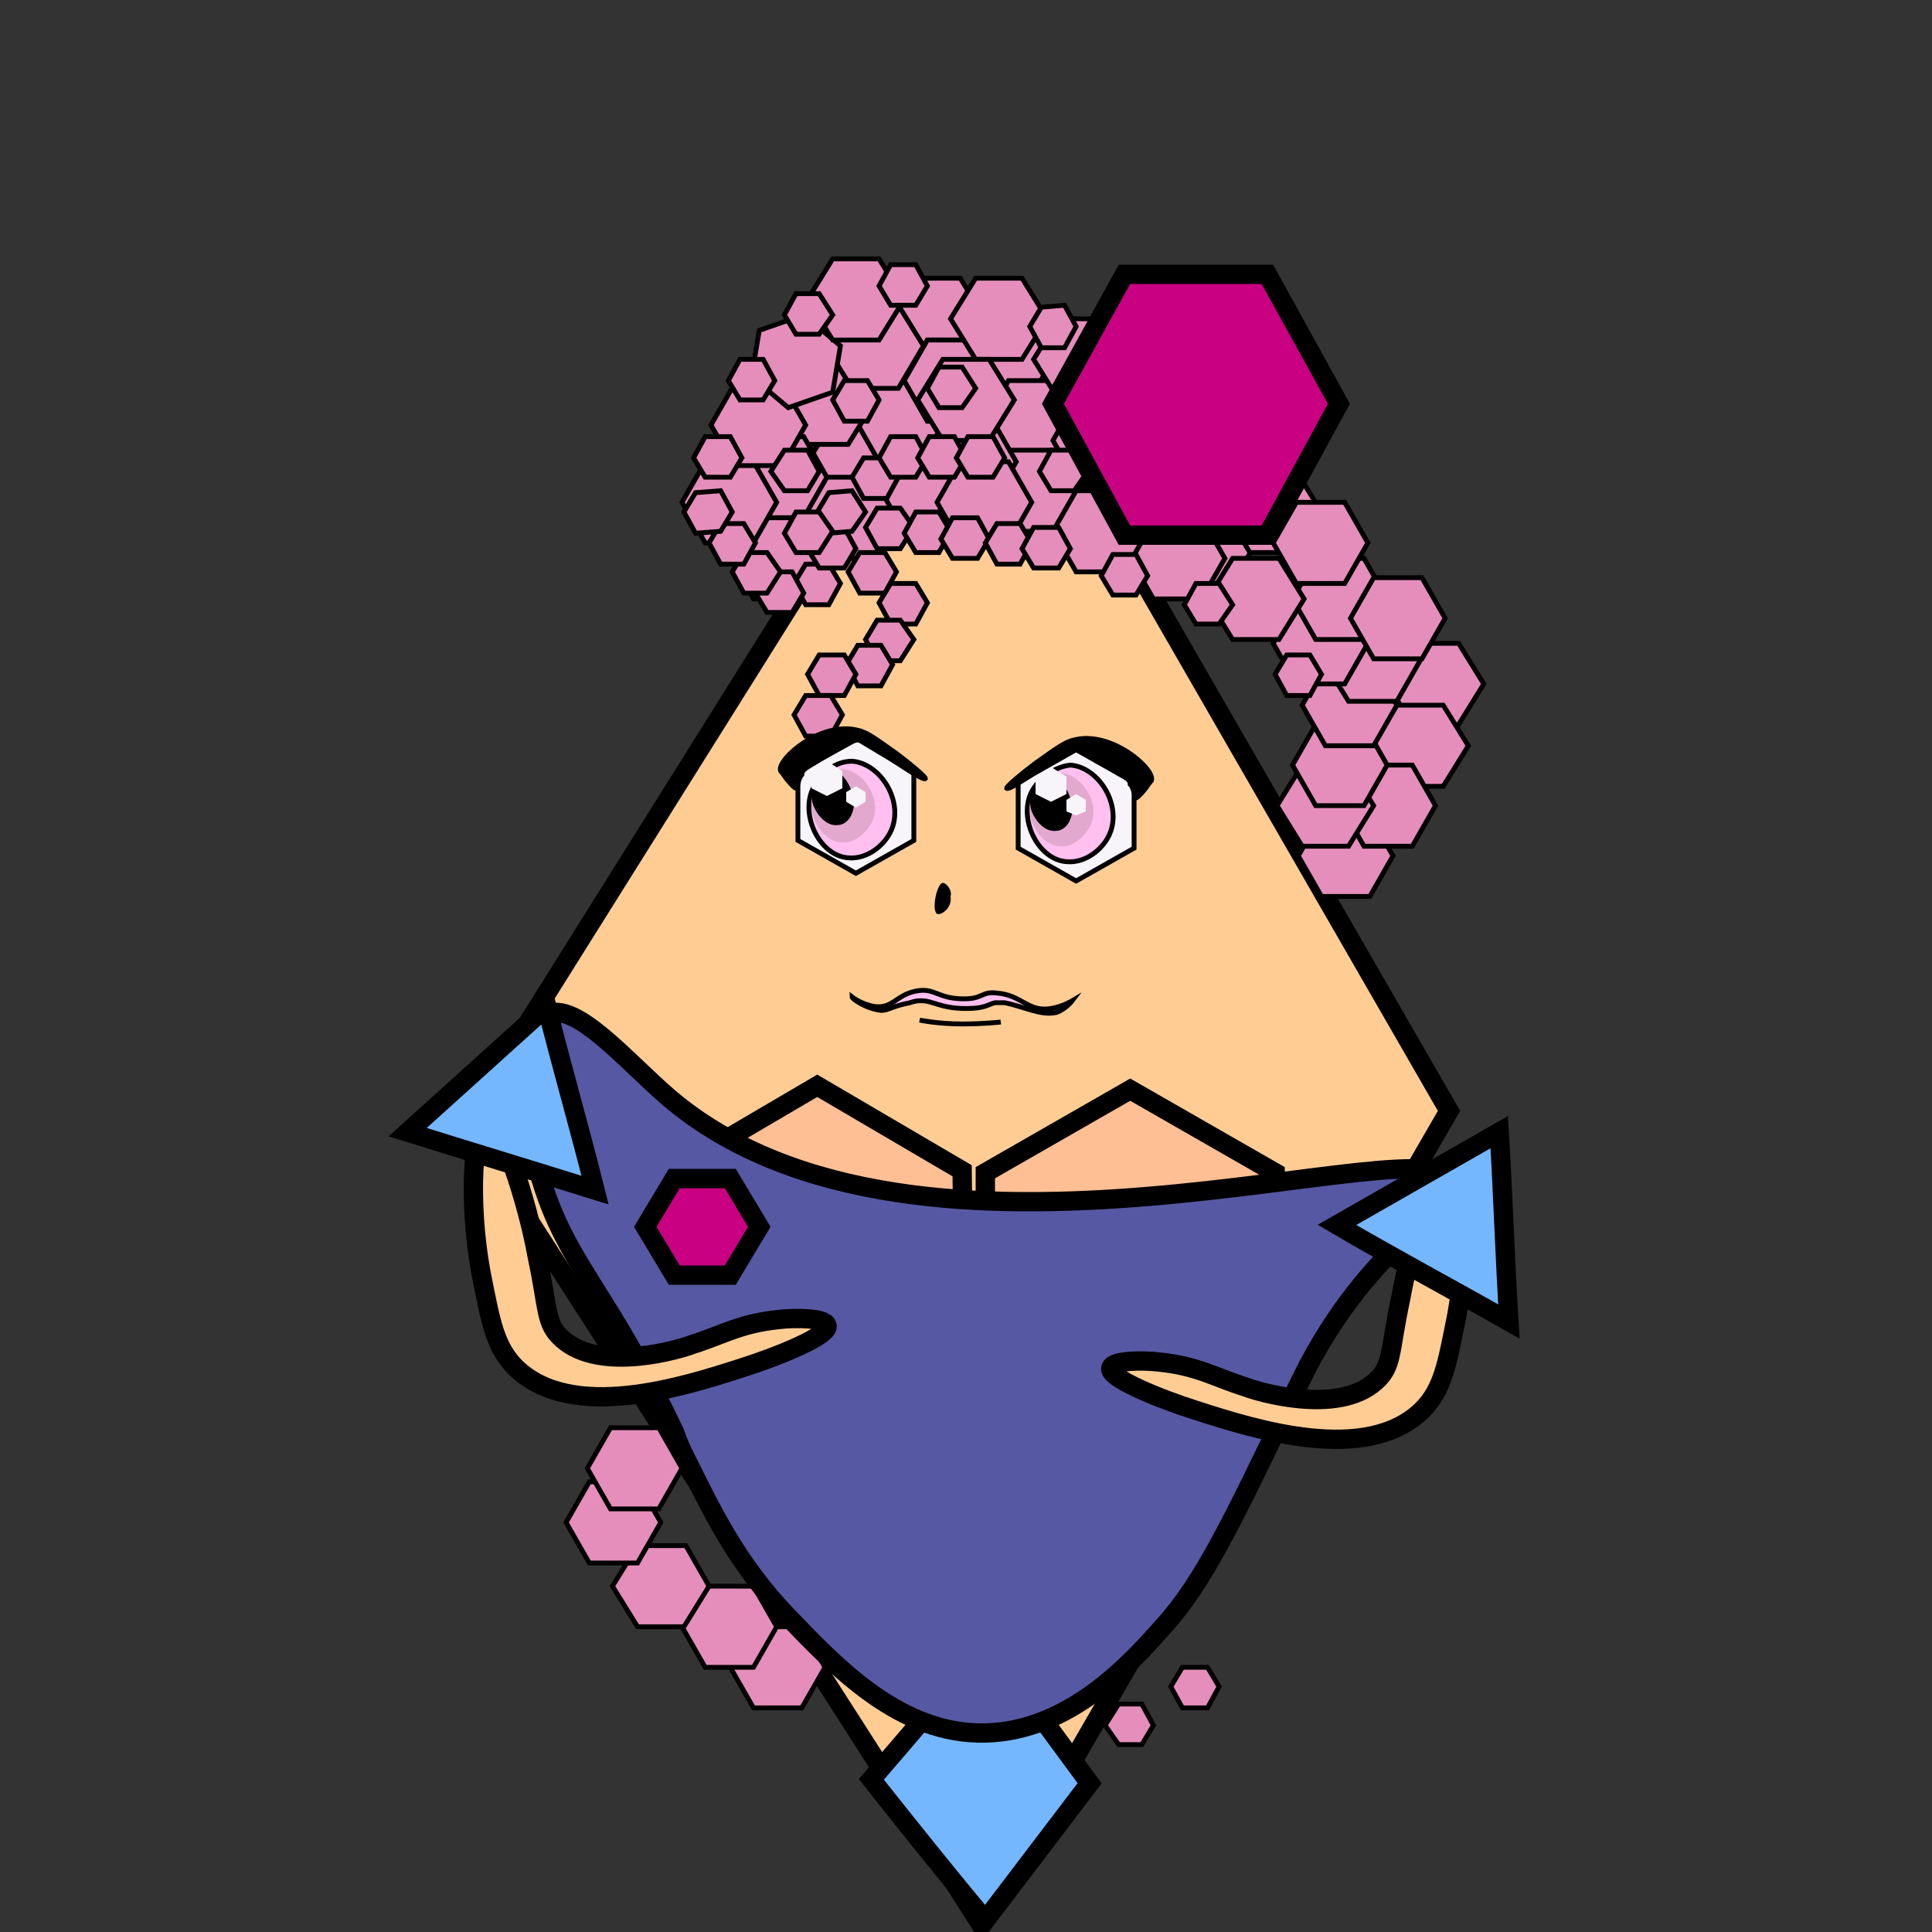 <?xml version="1.0" encoding="utf-8"?>
<!-- Generator: Adobe Illustrator 26.0.3, SVG Export Plug-In . SVG Version: 6.00 Build 0)  -->
<svg version="1.1" id="Ebene_1" xmlns="http://www.w3.org/2000/svg" xmlns:xlink="http://www.w3.org/1999/xlink" x="0px" y="0px"
	 viewBox="0 0 100 100" style="enable-background:new 0 0 100 100;" xml:space="preserve">
<rect x="0" y="0" width="100" height="100" fill="#333333" stroke="none"/>
<style type="text/css">
	.st0{fill:#FFCD94;stroke:#000000;stroke-miterlimit:10;}
	.st1{fill:#FFBF94;stroke:#000000;stroke-miterlimit:10;}
	.st2{fill:#E58EBB;stroke:#000000;stroke-width:0.25;stroke-miterlimit:10;}
	.st3{fill:#C90082;stroke:#000000;stroke-miterlimit:10;}
	.st4{fill:#F8F5FA;stroke:#000000;stroke-width:0.25;stroke-miterlimit:10;}
	.st5{fill:#FFBFEF;stroke:#000000;stroke-width:0.25;stroke-miterlimit:10;}
	.st6{fill:#E3A8CD;}
	.st7{stroke:#000000;stroke-width:0.25;stroke-miterlimit:10;}
	.st8{fill:#F8F5FA;}
	.st9{fill:#74B7FF;stroke:#000000;stroke-miterlimit:10;}
	.st10{fill:#5758A3;stroke:#000000;stroke-miterlimit:10;}
	.st11{fill:#8B5D33;stroke:#000000;stroke-miterlimit:10;}
</style>
<g id="Ebene_2_00000093860788734264317370000010671531211922489223_">
</g>
<g id="Ebene_2_00000155117456943755282400000000455714548288664224_">
</g>
<g>
	<g id="Ebene_1_00000017510764199299988230000010460311392665681541_">
		<path class="st0" d="M50.8,15.5l24.2,42l-24.3,42C41.9,85.7,33,71.9,24.1,58.1C33,43.9,41.9,29.7,50.8,15.5z"/>
	</g>
	<g id="Ebene_1_00000021081713733613035710000009338591003765749940_">
		<polygon class="st1" points="51,60.7 58.5,56.4 66,60.7 66,69.2 58.5,73.5 51,69.2 		"/>
	</g>
	<g id="Ebene_1_00000040566956274818674030000008800916634219015098_">
		<polygon class="st1" points="34.8,60.6 42.3,56.2 49.8,60.6 49.9,69.3 42.3,73.7 34.8,69.3 		"/>
	</g>
	<g>
		<g id="Ebene_1_00000049924981427108204100000013874390922145559987_">
			<polygon class="st2" points="47.3,18.6 46,16.5 47.3,14.4 49.7,14.4 51,16.5 49.7,18.6 			"/>
		</g>
		<g id="Ebene_1_00000075883084409569293000000007168356677507645575_">
			<polygon class="st2" points="43.1,26 41.8,23.9 43.1,21.8 45.5,21.8 46.8,23.9 45.5,26 			"/>
		</g>
		<g id="Ebene_1_00000078747367014651915640000007853831316863428752_">
			<polygon class="st2" points="50.8,20.7 49.6,18.6 50.8,16.5 53.3,16.5 54.5,18.6 53.3,20.7 			"/>
		</g>
		<g id="Ebene_1_00000078006568996357537210000013637542718916437660_">
			<polygon class="st2" points="52.2,23.9 51,21.8 52.2,19.7 54.7,19.7 55.9,21.8 54.7,23.9 			"/>
		</g>
		<g id="Ebene_1_00000124870620373433670870000000975757799074416800_">
			<polygon class="st2" points="45.5,23.9 44.3,21.8 45.5,19.7 48,19.7 49.2,21.8 48,23.9 			"/>
		</g>
		<g id="Ebene_1_00000109016897759603043560000018099208858153226659_">
			<polygon class="st2" points="52.3,27.5 51.1,25.4 52.3,23.3 54.8,23.3 56,25.4 54.8,27.5 			"/>
		</g>
		<g id="Ebene_1_00000073716574766803548870000001478722343574675360_">
			<polygon class="st2" points="48,21.8 46.8,19.7 48,17.6 50.5,17.6 51.7,19.7 50.5,21.8 			"/>
		</g>
		<g id="Ebene_1_00000103946923913876263480000002759049388801585541_">
			<polygon class="st2" points="55.7,24.9 54.5,22.8 55.7,20.7 58.2,20.7 59.4,22.8 58.2,24.9 			"/>
		</g>
		<g id="Ebene_1_00000019657649639297213490000006650460576445664700_">
			<polygon class="st2" points="57.2,28.1 56,26 57.2,23.9 59.7,23.9 60.9,26 59.7,28.1 			"/>
		</g>
		<g id="Ebene_1_00000050621994624327969240000014302206671902072504_">
			<polygon class="st2" points="61.3,30.2 60,28.1 61.3,26 63.8,26 65,28.1 63.8,30.2 			"/>
		</g>
		<g id="Ebene_1_00000043449252200788915920000012746244783792264345_">
			<polygon class="st2" points="59.7,31 58.5,28.9 59.7,26.8 62.2,26.8 63.4,28.9 62.2,31 			"/>
		</g>
		<g id="Ebene_1_00000155854385489391478070000000779963376274987438_">
			<polygon class="st2" points="48,21.8 46.8,19.7 48,17.6 50.5,17.6 51.7,19.7 50.5,21.8 			"/>
		</g>
		<g id="Ebene_1_00000121253859360152957500000002817831213141183113_">
			<polygon class="st2" points="50.5,18.6 49.2,16.5 50.5,14.4 52.9,14.4 54.2,16.5 52.9,18.6 			"/>
		</g>
		<g id="Ebene_1_00000114762514249507165360000000354996966922756272_">
			<polygon class="st2" points="48.9,26 47.7,23.9 48.9,21.8 51.4,21.8 52.6,23.9 51.4,26 			"/>
		</g>
		<g id="Ebene_1_00000091016398244549105240000013685842631155731903_">
			<polygon class="st2" points="39,88.4 37.8,86.3 39,84.2 41.5,84.2 42.7,86.3 41.5,88.4 			"/>
		</g>
		<g id="Ebene_1_00000101815976903092864370000002179455309809414060_">
			<polygon class="st2" points="57.9,90.3 57.2,89.3 57.9,88.2 59.1,88.2 59.7,89.3 59.1,90.3 			"/>
		</g>
		<g id="Ebene_1_00000152970961969070877180000012347222087850868926_">
			<polygon class="st2" points="36.5,86.3 35.3,84.2 36.5,82.1 39,82.1 40.2,84.2 39,86.3 			"/>
		</g>
		<g id="Ebene_1_00000007399662464591171460000009061300598152072100_">
			<polygon class="st2" points="33,84.2 31.7,82.1 33,80 35.5,80 36.7,82.1 35.4,84.2 			"/>
		</g>
		<g id="Ebene_1_00000008139098663933757000000013571037664345855650_">
			<polygon class="st2" points="30.5,80.9 29.3,78.8 30.5,76.7 33,76.7 34.2,78.8 33,80.9 			"/>
		</g>
		<g id="Ebene_1_00000069356200264058043440000007944793571001433266_">
			<polygon class="st2" points="31.6,78.1 30.4,76 31.6,73.9 34.1,73.9 35.3,76 34.1,78.1 			"/>
		</g>
		<g id="Ebene_1_00000047021863634659484070000002657173884551311281_">
			<polygon class="st2" points="68.4,46.4 67.2,44.3 68.4,42.2 70.9,42.2 72.1,44.3 70.9,46.4 			"/>
		</g>
		<g id="Ebene_1_00000083792668096711963000000000234143734034741179_">
			<polygon class="st2" points="58.2,21.8 57,19.7 58.2,17.6 60.7,17.6 61.9,19.7 60.7,21.8 			"/>
		</g>
		<g id="Ebene_1_00000155846876996294504220000012833218279737405846_">
			<polygon class="st2" points="64.7,28.6 63.4,26.5 64.7,24.4 67.1,24.4 68.4,26.5 67.1,28.6 			"/>
		</g>
		<g id="Ebene_1_00000064324371766809815480000017951311462969022099_">
			<polygon class="st2" points="73.1,37.5 71.8,35.4 73.1,33.3 75.5,33.3 76.8,35.4 75.5,37.5 			"/>
		</g>
		<g id="Ebene_1_00000057120558481850508240000002370040780672044161_">
			<polygon class="st2" points="72.3,40.7 71,38.6 72.3,36.5 74.7,36.5 76,38.6 74.7,40.7 			"/>
		</g>
		<g id="Ebene_1_00000130649312291674770740000009105728675298930309_">
			<polygon class="st2" points="70.6,43.8 69.4,41.7 70.6,39.6 73.1,39.6 74.3,41.7 73.1,43.8 			"/>
		</g>
		<g id="Ebene_1_00000052816994298409607080000002820994419078551740_">
			<polygon class="st2" points="67.4,43.8 66.1,41.7 67.4,39.6 69.8,39.6 71.1,41.7 69.8,43.8 			"/>
		</g>
		<g id="Ebene_1_00000161610720721244693040000013040862773401460352_">
			<polygon class="st2" points="68.1,41.7 66.9,39.6 68.1,37.5 70.6,37.5 71.8,39.6 70.6,41.7 			"/>
		</g>
		<g id="Ebene_1_00000147209448938006349250000014169797065848400014_">
			<polygon class="st2" points="68.6,38.6 67.4,36.5 68.6,34.4 71.1,34.4 72.3,36.5 71.1,38.6 			"/>
		</g>
		<g id="Ebene_1_00000034777492734968980700000016655544237121322155_">
			<polygon class="st2" points="69.8,36.3 68.5,34.2 69.8,32.1 72.3,32.1 73.5,34.2 72.3,36.3 			"/>
		</g>
		<g id="Ebene_1_00000116932605861522802950000013516928147717539481_">
			<polygon class="st2" points="67.1,35.4 65.9,33.3 67.1,31.2 69.6,31.2 70.8,33.3 69.6,35.4 			"/>
		</g>
		<g id="Ebene_1_00000116933010090541140420000004002994828949590164_">
			<polygon class="st2" points="68.1,33.1 66.9,31 68.1,28.9 70.6,28.9 71.8,31 70.6,33.1 			"/>
		</g>
		<g id="Ebene_1_00000153692586327578460160000007597796009077079483_">
			<polygon class="st2" points="54.8,20.7 53.5,18.6 54.8,16.5 57.2,16.5 58.5,18.6 57.2,20.7 			"/>
		</g>
		<g id="Ebene_1_00000136392295141352996300000017273046259214444694_">
			<polygon class="st2" points="61.3,26 60,23.9 61.3,21.8 63.8,21.8 65,23.9 63.8,26 			"/>
		</g>
		<g id="Ebene_1_00000121986131910028326680000002305205102226115209_">
			<polygon class="st2" points="63.8,33.1 62.5,31 63.8,28.9 66.2,28.9 67.5,31 66.2,33.1 			"/>
		</g>
		<g id="Ebene_1_00000093899661503872819870000000629068053195478690_">
			<polygon class="st2" points="59.4,24.9 58.1,22.8 59.4,20.7 61.9,20.7 63.1,22.8 61.8,24.9 			"/>
		</g>
		<g id="Ebene_1_00000124159704194483608700000009704461357836863370_">
			<polygon class="st2" points="48.8,22.8 47.5,20.7 48.8,18.6 51.2,18.6 52.5,20.7 51.2,22.8 			"/>
		</g>
		<g id="Ebene_1_00000012433831334915486440000013475588771625302919_">
			<polygon class="st2" points="61.2,88.4 60.6,87.3 61.2,86.3 62.5,86.3 63.1,87.3 62.5,88.4 			"/>
		</g>
		<g id="Ebene_1_00000127034956525922330070000015210008917161921978_">
			<polygon class="st2" points="46.2,27.5 45,25.4 46.2,23.3 48.7,23.3 49.9,25.4 48.7,27.5 			"/>
		</g>
		<g id="Ebene_1_00000042708643255500030600000018261299611749558931_">
			<polygon class="st2" points="41.4,23 40.2,20.9 41.4,18.8 43.9,18.8 45.2,20.9 43.9,23 			"/>
		</g>
		<g id="Ebene_1_00000093156988129375793760000006397677823034770337_">
			<polygon class="st2" points="44.1,20.1 42.8,18 44.1,15.9 46.5,15.8 47.8,17.9 46.5,20.1 			"/>
		</g>
		<g id="Ebene_1_00000147940107714500665700000010449958511284121736_">
			<polygon class="st2" points="55.7,29.6 54.5,27.5 55.7,25.4 58.2,25.4 59.4,27.5 58.2,29.6 			"/>
		</g>
		<g id="Ebene_1_00000036247280245865072260000010818401097158549641_">
			<polygon class="st2" points="49.7,28.1 48.5,26 49.7,23.9 52.2,23.9 53.4,26 52.2,28.1 			"/>
		</g>
		<g id="Ebene_1_00000121991346535237687280000001117902960961459109_">
			<polygon class="st2" points="42.7,28.9 41.4,26.8 42.7,24.7 45.2,24.7 46.4,26.8 45.2,28.9 			"/>
		</g>
		<g id="Ebene_1_00000080887655080967295960000007798500328872233646_">
			<polygon class="st2" points="39.1,26.8 37.9,24.7 39.1,22.6 41.6,22.6 42.8,24.7 41.6,26.8 			"/>
		</g>
		<g id="Ebene_1_00000003796674896473110370000007816154228912857485_">
			<polygon class="st2" points="39,31 37.8,28.9 39,26.8 41.5,26.8 42.7,28.9 41.5,31 			"/>
		</g>
		<g id="Ebene_1_00000150810723396750236720000009407928356292648321_">
			<polygon class="st2" points="36.5,28.1 35.3,26 36.5,23.9 39,23.9 40.2,26 39,28.1 			"/>
		</g>
		<g id="Ebene_1_00000016033431193503091240000001420330196670036653_">
			<polygon class="st2" points="38,24.1 36.8,22 38,19.9 40.5,19.9 41.7,22 40.5,24.1 			"/>
		</g>
		<g id="Ebene_1_00000043448343594681186370000005515947611764397467_">
			<polygon class="st2" points="38.9,19.5 39.3,17.1 41.6,16.3 43.5,17.9 43.1,20.3 40.8,21.1 			"/>
		</g>
		<g id="Ebene_1_00000055666663370317218130000018252955206566971544_">
			<polygon class="st2" points="43.1,17.6 41.8,15.5 43.1,13.4 45.5,13.4 46.8,15.5 45.5,17.6 			"/>
		</g>
		<g id="Ebene_1_00000027606506259941958050000011166724693516022712_">
			<polygon class="st2" points="67.1,30.2 65.9,28.1 67.1,26 69.6,26 70.8,28.1 69.6,30.2 			"/>
		</g>
		<g id="Ebene_1_00000120556554998956927760000003983537754656783760_">
			<polygon class="st2" points="71.1,34.1 69.9,32 71.1,29.9 73.6,29.9 74.8,32 73.6,34.1 			"/>
		</g>
		<g id="Ebene_1_00000030482902737561320300000005827103701430335661_">
			<polygon class="st2" points="44.5,30.7 43.9,29.6 44.5,28.6 45.8,28.6 46.4,29.6 45.8,30.7 			"/>
		</g>
		<g id="Ebene_1_00000013904947931658045380000015462667559689772459_">
			<polygon class="st2" points="46.1,32.3 45.5,31.2 46.1,30.2 47.4,30.2 48,31.2 47.4,32.3 			"/>
		</g>
		<g id="Ebene_1_00000152975434650941438170000008596514716728252075_">
			<polygon class="st2" points="45.4,34.2 44.8,33.1 45.4,32.1 46.6,32.1 47.3,33.1 46.6,34.2 			"/>
		</g>
		<g id="Ebene_1_00000006708717824619414190000003401712528005930426_">
			<polygon class="st2" points="44.4,35.5 43.8,34.4 44.4,33.4 45.6,33.4 46.2,34.4 45.6,35.5 			"/>
		</g>
		<g id="Ebene_1_00000090978661850565295690000008662097899371316159_">
			<polygon class="st2" points="42.4,36 41.8,34.9 42.4,33.9 43.7,33.9 44.3,34.9 43.7,36 			"/>
		</g>
		<g id="Ebene_1_00000003074963992930304730000010409665829537481136_">
			<polygon class="st2" points="41.7,31.3 41.1,30.2 41.7,29.2 42.9,29.2 43.5,30.2 42.9,31.3 			"/>
		</g>
		<g id="Ebene_1_00000139972788330946085070000015351916285315427978_">
			<polygon class="st2" points="42.4,29.4 41.8,28.4 42.4,27.3 43.7,27.3 44.3,28.4 43.7,29.4 			"/>
		</g>
		<g id="Ebene_1_00000106142128207652151860000012076881008129470604_">
			<polygon class="st2" points="45.4,28.4 44.8,27.3 45.4,26.3 46.6,26.3 47.3,27.3 46.6,28.4 			"/>
		</g>
		<g id="Ebene_1_00000088090821870966536950000004364880617379600558_">
			<polygon class="st2" points="42.9,27.6 42.3,26.5 42.9,25.5 44.1,25.4 44.8,26.5 44.1,27.5 			"/>
		</g>
		<g id="Ebene_1_00000129193601446100642080000012953122917340027579_">
			<polygon class="st2" points="44.7,25.8 44.1,24.7 44.7,23.7 45.9,23.7 46.5,24.7 45.9,25.8 			"/>
		</g>
		<g id="Ebene_1_00000112613374429150645280000002458206314881093002_">
			<polygon class="st2" points="46.1,24.7 45.5,23.7 46.1,22.6 47.4,22.6 48,23.7 47.4,24.7 			"/>
		</g>
		<g id="Ebene_1_00000127764553090517328690000010455716672297181569_">
			<polygon class="st2" points="48.1,24.7 47.5,23.7 48.1,22.6 49.4,22.6 50,23.7 49.4,24.7 			"/>
		</g>
		<g id="Ebene_1_00000039835336530355939490000017133567765294341784_">
			<polygon class="st2" points="50.1,24.7 49.5,23.7 50.1,22.6 51.4,22.6 52,23.7 51.4,24.7 			"/>
		</g>
		<g id="Ebene_1_00000059997861979741843600000017841043827482349241_">
			<polygon class="st2" points="54.4,25.4 53.8,24.4 54.4,23.3 55.6,23.3 56.3,24.4 55.6,25.4 			"/>
		</g>
		<g id="Ebene_1_00000099645498891008796540000011026214775279440829_">
			<polygon class="st2" points="57.9,26.8 57.2,25.8 57.9,24.7 59.1,24.7 59.7,25.8 59.1,26.8 			"/>
		</g>
		<g id="Ebene_1_00000103226202860143403490000011765215918770941827_">
			<polygon class="st2" points="39.7,31.7 39.1,30.7 39.7,29.6 41,29.6 41.6,30.7 41,31.7 			"/>
		</g>
		<g id="Ebene_1_00000164511414946683808640000016452663625469209530_">
			<polygon class="st2" points="38.5,30.7 37.9,29.6 38.5,28.6 39.7,28.6 40.4,29.6 39.7,30.7 			"/>
		</g>
		<g id="Ebene_1_00000017487989136874461230000007463077966213826717_">
			<polygon class="st2" points="37.3,29.2 36.7,28.1 37.3,27.1 38.5,27.1 39.1,28.1 38.5,29.2 			"/>
		</g>
		<g id="Ebene_1_00000056427459310299060790000014927629656237159072_">
			<polygon class="st2" points="36,27.6 35.4,26.5 36,25.5 37.3,25.4 37.9,26.5 37.3,27.5 			"/>
		</g>
		<g id="Ebene_1_00000066480682732240352380000011853291935334417033_">
			<polygon class="st2" points="36.5,24.7 35.9,23.7 36.5,22.6 37.8,22.6 38.4,23.7 37.8,24.7 			"/>
		</g>
		<g id="Ebene_1_00000056400045912529000020000010440915325685900173_">
			<polygon class="st2" points="38.3,20.7 37.7,19.7 38.3,18.6 39.5,18.6 40.1,19.7 39.5,20.7 			"/>
		</g>
		<g id="Ebene_1_00000034789591314868843150000017966709949173910178_">
			<polygon class="st2" points="41.2,17.3 40.6,16.3 41.2,15.2 42.4,15.2 43.1,16.3 42.4,17.3 			"/>
		</g>
		<g id="Ebene_1_00000181048560828999807170000009578249877401796779_">
			<polygon class="st2" points="46.1,15.8 45.5,14.8 46.1,13.7 47.4,13.7 48,14.8 47.4,15.8 			"/>
		</g>
		<g id="Ebene_1_00000171708872966738294210000003056025930972620931_">
			<polygon class="st2" points="53.9,18 53.3,16.9 53.9,15.9 55.1,15.8 55.7,16.9 55.1,18 			"/>
		</g>
		<g id="Ebene_1_00000046313110424932445540000012239260740134721692_">
			<polygon class="st2" points="41.2,28.6 40.6,27.6 41.2,26.5 42.4,26.5 43.1,27.5 42.4,28.6 			"/>
		</g>
		<g id="Ebene_1_00000074408773476217230450000015015028209683905215_">
			<polygon class="st2" points="40.6,25.4 39.9,24.4 40.6,23.3 41.8,23.3 42.4,24.4 41.8,25.4 			"/>
		</g>
		<g id="Ebene_1_00000031183952139528627750000005219013532749535129_">
			<polygon class="st2" points="43.7,21.8 43.1,20.7 43.7,19.7 44.9,19.7 45.5,20.7 44.9,21.8 			"/>
		</g>
		<g id="Ebene_1_00000152245081260423000760000003929811283278434184_">
			<polygon class="st2" points="48.6,21.1 48,20.1 48.6,19 49.8,19 50.5,20.1 49.8,21.1 			"/>
		</g>
		<g id="Ebene_1_00000181796631807087238060000001285377379054778301_">
			<polygon class="st2" points="58.8,23.1 58.2,22 58.8,21 60.1,21 60.7,22 60.1,23.1 			"/>
		</g>
		<g id="Ebene_1_00000161612590573352661630000010395068832085724605_">
			<polygon class="st2" points="60.8,27.2 60.2,26.2 60.8,25.1 62,25.1 62.7,26.2 62,27.2 			"/>
		</g>
		<g id="Ebene_1_00000075851474736236225810000011539241775781202606_">
			<polygon class="st2" points="47.4,28.6 46.8,27.6 47.4,26.5 48.6,26.5 49.2,27.5 48.6,28.6 			"/>
		</g>
		<g id="Ebene_1_00000089531925610003349060000006638189853507715719_">
			<polygon class="st2" points="49.3,28.9 48.7,27.9 49.3,26.8 50.6,26.8 51.2,27.9 50.6,28.9 			"/>
		</g>
		<g id="Ebene_1_00000183212008732470228120000007532306257626400908_">
			<polygon class="st2" points="51.6,29.2 51,28.1 51.6,27.1 52.8,27.1 53.4,28.1 52.8,29.2 			"/>
		</g>
		<g id="Ebene_1_00000093162417494826218490000009964604438353994159_">
			<polygon class="st2" points="53.5,29.4 52.9,28.4 53.5,27.3 54.8,27.3 55.4,28.4 54.8,29.4 			"/>
		</g>
		<g id="Ebene_1_00000116205044123357042490000005058288889716970140_">
			<polygon class="st2" points="57.6,30.8 57,29.8 57.6,28.7 58.8,28.7 59.4,29.8 58.8,30.8 			"/>
		</g>
		<g id="Ebene_1_00000144326609721714444480000004228354698173204373_">
			<polygon class="st2" points="61.9,32.3 61.3,31.3 61.9,30.2 63.1,30.2 63.8,31.3 63.1,32.3 			"/>
		</g>
		<g id="Ebene_1_00000183208077657096202070000013693010673397876898_">
			<polygon class="st2" points="66.6,36 66,34.9 66.6,33.9 67.8,33.9 68.4,34.9 67.8,36 			"/>
		</g>
		<g id="Ebene_1_00000176002469092216092510000003081798358392792495_">
			<polygon class="st2" points="41.7,38.1 41.1,37 41.7,36 43,36 43.6,37 43,38.1 			"/>
		</g>
	</g>
	<g id="Ebene_1_00000080896337474152202370000007418436009886244752_">
		<polygon class="st3" points="58.2,27.7 54.5,20.9 58.2,14.2 65.6,14.2 69.3,20.9 65.6,27.7 		"/>
	</g>
	<g id="Ebene_1_00000077320560478294647840000007404993614832330670_">
		<polygon class="st4" points="52.7,40.5 55.7,38.8 58.7,40.5 58.7,43.9 55.7,45.6 52.7,43.9 		"/>
	</g>
	<g id="Ebene_1_00000055667255202870268030000016467383680293313212_">
		<polygon class="st4" points="41.3,40 44.3,38.2 47.3,40 47.3,43.5 44.3,45.2 41.3,43.5 		"/>
	</g>
	<path class="st5" d="M42,41c-0.5,1.4,0.5,3.3,1.9,3.4c1,0.1,2-0.7,2.3-1.6c0.5-1.5-0.7-3.3-2.1-3.4C43.1,39.4,42.3,40.2,42,41z"/>
	<path class="st6" d="M42.1,41c-0.4,1.1,0.4,2.5,1.4,2.6c0.7,0.1,1.4-0.5,1.7-1.2c0.4-1.1-0.5-2.5-1.6-2.6
		C42.9,39.8,42.3,40.3,42.1,41z"/>
	<path d="M42.9,39.8c0.7-0.1,1.6,1.4,1.2,2.3c-0.1,0.3-0.4,0.6-0.7,0.6c-0.6,0.1-1.1-0.5-1.3-1C41.8,40.9,42.3,39.9,42.9,39.8z"/>
	<path class="st7" d="M41.2,40.8C41.2,40.8,41.2,40.8,41.2,40.8c0,0-0.1,0-0.5-0.5c-0.2-0.3-0.3-0.4-0.3-0.4c-0.2-0.6,2.1-2.6,4-2.1
		c0.5,0.1,1,0.5,2,1.2c0.8,0.6,1.5,1.2,1.5,1.3c-0.1,0.1-1-0.5-1.9-1.1c-0.9-0.6-1.1-0.9-1.6-0.9c-0.2,0-0.3,0.1-1.4,0.7
		c-1.1,0.6-1.5,0.8-1.5,1.1C41.3,40.3,41.3,40.8,41.2,40.8z"/>
	<path class="st5" d="M53.3,41.2c-0.5,1.4,0.5,3.3,1.9,3.4c1,0.1,2-0.7,2.3-1.6c0.5-1.5-0.7-3.3-2.1-3.4
		C54.5,39.7,53.6,40.4,53.3,41.2z"/>
	<path class="st6" d="M53.4,41.2c-0.4,1.1,0.4,2.5,1.4,2.6c0.7,0.1,1.4-0.5,1.7-1.2c0.4-1.1-0.5-2.5-1.6-2.6
		C54.3,40.1,53.6,40.6,53.4,41.2z"/>
	<path d="M54.2,40.1c0.7-0.1,1.6,1.4,1.2,2.3c-0.1,0.3-0.4,0.6-0.7,0.6c-0.6,0.1-1.1-0.5-1.3-1C53.1,41.2,53.7,40.1,54.2,40.1z"/>
	<g id="Ebene_1_00000033367673050473923450000010658416413597282463_">
		<polygon class="st8" points="42,39.9 42.8,39.4 43.6,39.9 43.6,40.8 42.8,41.2 42,40.8 		"/>
	</g>
	<g id="Ebene_1_00000035514672560888587490000013862623225973138364_">
		<polygon class="st8" points="53.6,40.2 54.4,39.7 55.2,40.2 55.2,41.1 54.4,41.5 53.6,41.1 		"/>
	</g>
	<g id="Ebene_1_00000088116189014325581710000011121221905271166360_">
		<polygon class="st8" points="43.8,41 44.3,40.7 44.8,41 44.8,41.5 44.3,41.8 43.8,41.5 		"/>
	</g>
	<g id="Ebene_1_00000033360894988293432560000010296819548119508104_">
		<polygon class="st8" points="55.2,41.4 55.7,41.1 56.2,41.4 56.2,42 55.7,42.2 55.2,42 		"/>
	</g>
	<path class="st7" d="M58.8,41.3C58.9,41.3,58.9,41.3,58.8,41.3c0,0,0.1,0,0.5-0.5c0.2-0.3,0.3-0.4,0.3-0.4c0.2-0.6-2.1-2.6-4-2.1
		c-0.5,0.1-1,0.5-2,1.2c-0.8,0.6-1.5,1.2-1.5,1.3c0.1,0.1,1-0.5,1.9-1.1c0.9-0.6,1.1-0.9,1.6-0.9c0.2,0,0.3,0.1,1.4,0.7
		c1.1,0.6,1.5,0.8,1.5,1.1C58.7,40.8,58.7,41.2,58.8,41.3z"/>
</g>
<g>
	<g id="Ebene_1_00000099623006735257224860000003137545322037346479_">
		<path class="st9" d="M45.1,92.1c2-2.3,4-4.7,6-7l5.3,7.2L51,99.4C49,97,47,94.5,45.1,92.1z"/>
	</g>
	<path class="st10" d="M28.3,52.5c1.5-0.7,4.1,2.4,6.3,4.3c13,11.1,39.7,1.1,40.6,4.4c0.4,1.3-3.9,2.7-7.5,9.5
		c-0.3,0.6-0.2,0.4-0.9,1.8c-3,6.2-4.5,9.4-6.6,11.7c-1.6,1.8-4.8,5.4-9.2,5.5c-4.4,0.1-7.7-3.4-10.2-6c-2.7-2.8-4-5.6-5.3-8.2
		c-0.3-0.6-0.3-0.6-0.6-1.4c-2.7-5.7-4.6-7.8-5.9-10.5C26.9,59.3,26.6,53.4,28.3,52.5z"/>
	<g id="Ebene_1_00000116235747154254189310000008121806349337032620_">
		<polygon class="st3" points="34.9,66 33.4,63.5 34.9,61 37.8,61 39.3,63.5 37.8,66 		"/>
	</g>
	<path class="st0" d="M25.2,58c-0.7,0.1-1,4.1-0.3,7.9c0.5,2.5,0.7,3.8,1.8,4.9c2.9,2.8,8.6,1,11.7,0c1.9-0.6,4.6-1.7,4.4-2.2
		c-0.1-0.4-1.7-0.4-2.5-0.3c-2,0.2-2.9,0.8-4.5,1.3c-0.5,0.2-4.7,1.5-6.7-0.3c-0.9-0.8-0.7-1.5-1.3-4.3C27.3,62.2,25.9,57.9,25.2,58
		z"/>
	<path class="st0" d="M75.1,60.2c0.7,0.1,1,4.1,0.3,7.9c-0.5,2.5-0.7,3.8-1.8,4.9c-2.9,2.8-8.6,1-11.7,0c-1.9-0.6-4.6-1.7-4.4-2.2
		c0.1-0.4,1.7-0.4,2.5-0.3c2,0.2,2.9,0.8,4.5,1.3c0.5,0.2,4.7,1.5,6.7-0.3c0.9-0.8,0.7-1.5,1.3-4.3C73,64.4,74.3,60.1,75.1,60.2z"/>
	<g id="Ebene_1_00000160190417832981560060000011840294816162990733_">
		<path class="st9" d="M21.1,58.6l7.2-6.5c0.8,3.2,1.7,6.3,2.5,9.5C27.6,60.6,24.3,59.6,21.1,58.6z"/>
	</g>
	<g id="Ebene_1_00000114060175449389357320000017487431319685654414_">
		<path class="st9" d="M69.2,63.4l8.4-4.8c0.2,3.3,0.3,6.6,0.5,9.8C75.1,66.7,72.1,65.1,69.2,63.4z"/>
	</g>
</g>
<path class="st11" d="M82.4,52.1"/>
<path d="M48.8,45.7c-0.3,0-0.6,1.4-0.3,1.6c0.2,0.1,0.8-0.3,0.7-0.9C49.3,46.1,49,45.7,48.8,45.7z"/>
<path class="st5" d="M44.1,51.6C44.1,51.6,44.1,51.6,44.1,51.6c0,0,0.5,0.4,1.2,0.5c0.9,0.1,1.1-0.6,2.1-0.8c1-0.2,1.1,0.4,2.5,0.4
	c1,0,0.9-0.4,1.7-0.3c1.3,0.1,1.6,1,2.8,0.8c0.6-0.1,1.1-0.4,1.1-0.4c0,0-0.3,0.4-0.8,0.6c-0.8,0.2-1.7-0.3-2.7-0.5
	c-0.1,0-0.3,0-0.5,0c-0.4,0.1-0.5,0.3-1.5,0.3c-1.3,0-1.7-0.4-2.3-0.4c-0.2,0-0.3,0-0.6,0.1c-1,0.2-1.1,0.4-1.5,0.4
	C44.8,52.2,44.1,51.7,44.1,51.6z"/>
<path class="st5" d="M47.6,52.8c0,0,0.9,0.2,2.2,0.2c1.2,0,2-0.1,2-0.1s-0.9,0.1-2,0.1C48.6,53,47.6,52.8,47.6,52.8z"/>
</svg>

